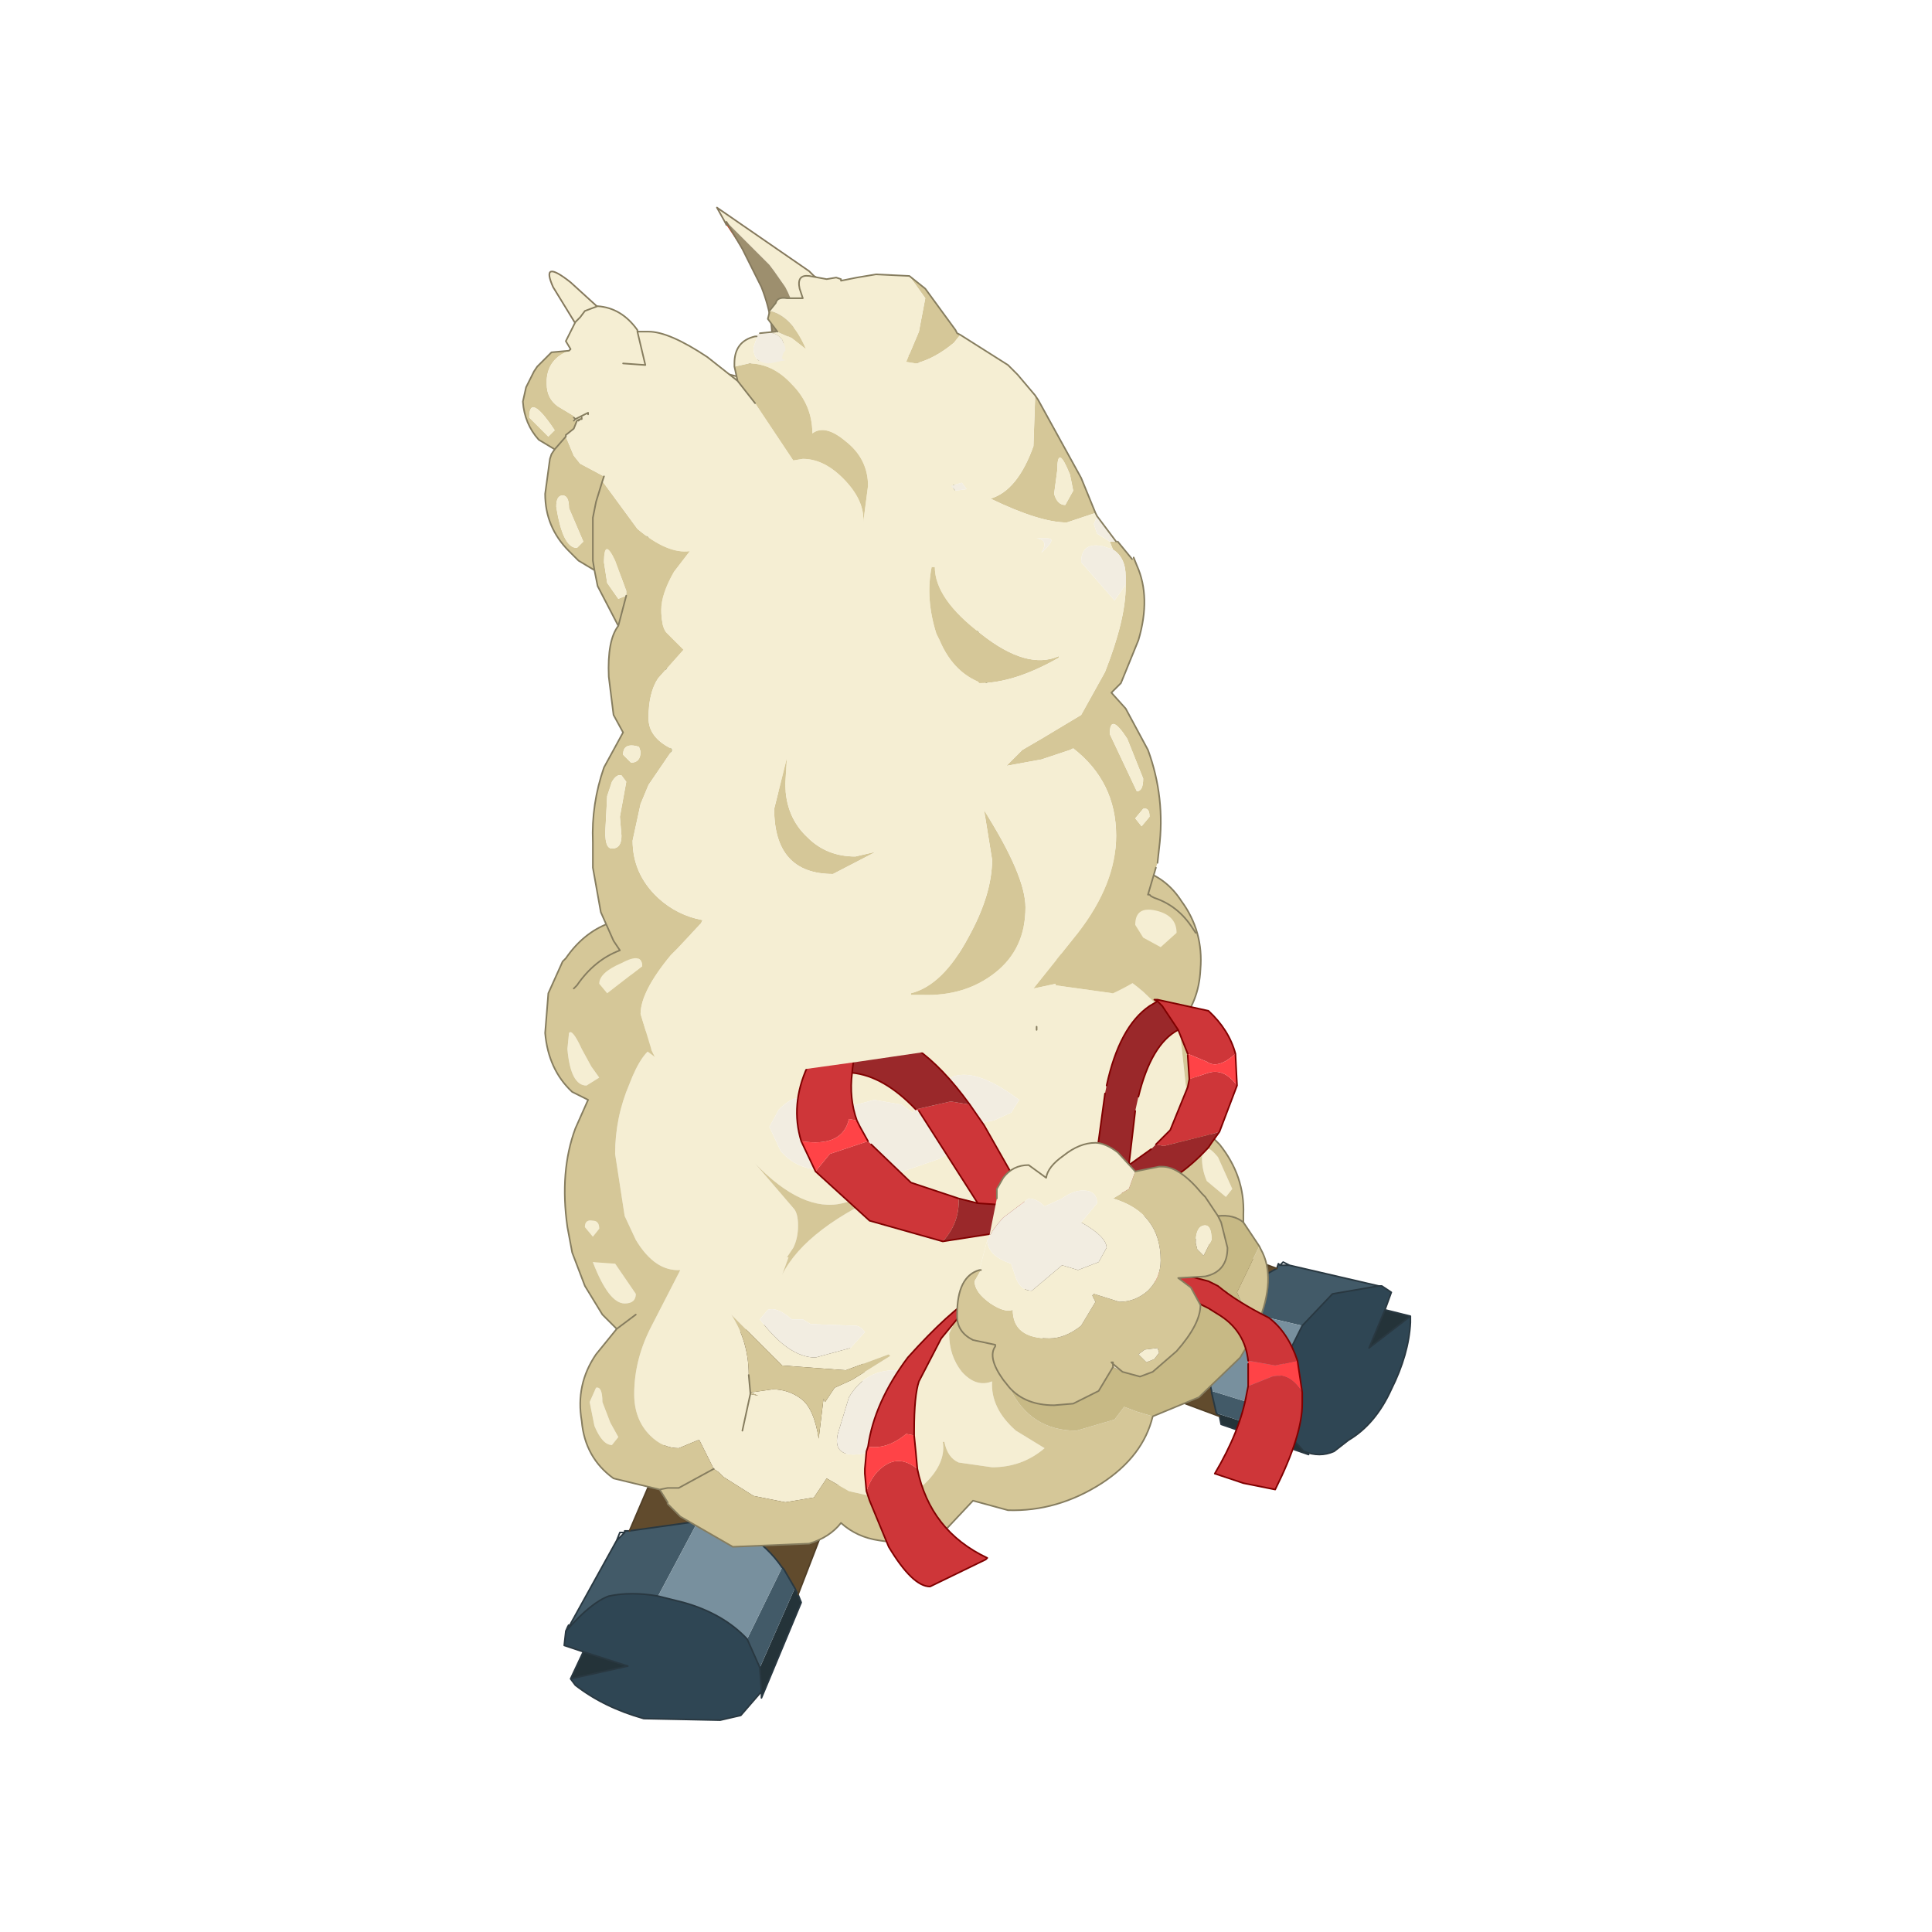 <?xml version="1.0" encoding="UTF-8" standalone="no"?>
<svg xmlns:xlink="http://www.w3.org/1999/xlink" height="440.0px" width="440.0px" xmlns="http://www.w3.org/2000/svg">
  <g transform="matrix(10.0, 0.0, 0.0, 10.0, 0.0, 0.0)">
    <use height="44.0" transform="matrix(0.909, 0.0, 0.0, 0.909, 2.0, 2.0)" width="44.0" xlink:href="#sprite0"/>
  </g>
  <defs>
    <g id="sprite0" transform="matrix(1.0, 0.0, 0.0, 1.0, 0.0, 0.0)">
      <use height="44.0" transform="matrix(1.0, 0.0, 0.0, 1.0, 0.0, 0.0)" width="44.0" xlink:href="#shape0"/>
      <use height="47.7" transform="matrix(0.797, 0.0, 0.0, 0.797, 10.9, 3.0)" width="27.9" xlink:href="#sprite1"/>
    </g>
    <g id="shape0" transform="matrix(1.0, 0.0, 0.0, 1.0, 0.0, 0.0)">
      <path d="M44.0 44.0 L0.0 44.0 0.0 0.0 44.0 0.0 44.0 44.0" fill="#43adca" fill-opacity="0.0" fill-rule="evenodd" stroke="none"/>
    </g>
    <g id="sprite1" transform="matrix(1.0, 0.0, 0.0, 1.0, 0.0, 0.0)">
      <use height="27.8" transform="matrix(1.0, 0.0, 0.0, 1.0, 0.7, 19.9)" width="27.2" xlink:href="#sprite2"/>
      <use height="27.5" transform="matrix(1.0, 0.0, 0.0, 1.0, 0.0, 0.0)" width="21.15" xlink:href="#sprite3"/>
    </g>
    <g id="sprite2" transform="matrix(1.0, 0.0, 0.0, 1.0, 9.5, 0.75)">
      <use height="27.8" transform="matrix(1.0, 0.0, 0.0, 1.0, -9.5, -0.75)" width="27.2" xlink:href="#shape1"/>
    </g>
    <g id="shape1" transform="matrix(1.0, 0.0, 0.0, 1.0, 9.5, 0.75)">
      <path d="M-6.9 13.6 Q-6.95 13.75 -7.1 13.75 -7.4 13.75 -7.95 12.5 -7.95 11.8 -7.4 12.45 -6.85 13.15 -6.85 13.45 L-6.9 13.6" fill="#f5eed3" fill-rule="evenodd" stroke="none"/>
      <path d="M-1.55 22.95 L-1.45 23.2 -2.7 26.2 -2.7 26.0 -2.75 25.25 -1.65 22.75 -1.55 22.95 M-8.7 25.6 L-8.3 24.75 -6.9 25.2 -8.7 25.6" fill="#243339" fill-rule="evenodd" stroke="none"/>
      <path d="M-8.8 24.05 L-7.25 21.25 -7.0 21.0 -7.0 20.95 -6.85 20.95 -4.7 20.65 -5.95 23.0 Q-6.8 22.85 -7.5 23.0 -8.05 23.2 -8.8 24.05 M-2.05 22.1 L-2.0 22.15 -1.65 22.75 -2.75 25.25 -3.15 24.35 -2.05 22.1" fill="#425a68" fill-rule="evenodd" stroke="none"/>
      <path d="M-2.7 26.0 L-3.35 26.75 -4.0 26.9 -6.4 26.85 Q-7.65 26.5 -8.55 25.8 L-8.7 25.6 -6.9 25.2 -8.3 24.75 -8.9 24.55 -8.85 24.1 Q-8.7 23.75 -8.8 24.05 -8.05 23.2 -7.5 23.0 -6.8 22.85 -5.95 23.0 L-5.15 23.2 Q-3.9 23.55 -3.15 24.35 L-2.75 25.25 -2.7 26.0" fill="#2f4654" fill-rule="evenodd" stroke="none"/>
      <path d="M-4.7 20.65 L-4.5 20.65 Q-2.95 20.8 -2.05 22.1 L-3.15 24.35 Q-3.9 23.55 -5.15 23.2 L-5.95 23.0 -4.7 20.65" fill="#78909e" fill-rule="evenodd" stroke="none"/>
      <path d="M-6.25 19.55 L-1.95 20.15 -0.45 20.1 -1.55 22.95 -1.65 22.75 -2.0 22.15 -2.05 22.1 Q-2.95 20.8 -4.5 20.65 L-4.7 20.65 -6.85 20.95 -6.25 19.55" fill="#614b2d" fill-rule="evenodd" stroke="none"/>
      <path d="M-6.25 19.55 Q-5.2 17.1 -4.95 15.5 -1.25 13.2 0.55 15.8 L-0.45 20.1 -1.95 20.15 -6.25 19.55" fill="#463620" fill-rule="evenodd" stroke="none"/>
      <path d="M-1.55 22.95 L-1.45 23.2 -2.7 26.2 -2.7 26.0 -3.35 26.75 -4.0 26.9 -6.4 26.85 Q-7.65 26.5 -8.55 25.8 L-8.7 25.6 -8.3 24.75 -8.9 24.55 -8.85 24.1 Q-8.7 23.75 -8.8 24.05 L-7.25 21.25 -7.15 21.0 -7.0 21.0 -7.0 20.95 -6.85 20.95 -4.7 20.65 -4.5 20.65 Q-2.95 20.8 -2.05 22.1 L-2.0 22.15 -1.65 22.75 -1.55 22.95 M-7.25 21.25 L-7.0 21.0 M-5.95 23.0 L-5.15 23.2 Q-3.9 23.55 -3.15 24.35 L-2.75 25.25 -2.7 26.0 M-5.95 23.0 Q-6.8 22.85 -7.5 23.0 -8.05 23.2 -8.8 24.05 M-8.7 25.6 L-6.9 25.2 -8.3 24.75" fill="none" stroke="#293841" stroke-linecap="round" stroke-linejoin="round" stroke-width="0.05"/>
      <path d="M-0.45 20.1 L0.55 15.8 Q-1.25 13.2 -4.95 15.5 -5.2 17.1 -6.25 19.55 M-0.45 20.1 L-1.55 22.95 M-6.85 20.95 L-6.25 19.55" fill="none" stroke="#513f26" stroke-linecap="round" stroke-linejoin="round" stroke-width="0.05"/>
      <path d="M16.9 14.0 L17.7 14.2 16.4 15.2 16.9 14.0 M14.35 18.45 L14.5 18.55 11.75 17.6 11.7 17.35 11.6 17.25 13.95 18.0 14.35 18.45" fill="#243339" fill-rule="evenodd" stroke="none"/>
      <path d="M13.5 12.7 L13.55 12.55 13.6 12.6 13.9 12.6 16.7 13.25 15.25 13.5 14.3 14.5 11.95 13.95 Q12.55 13.2 13.5 12.7 M13.55 17.2 L13.95 18.0 11.6 17.25 11.45 16.6 11.45 16.55 13.55 17.2" fill="#425a68" fill-rule="evenodd" stroke="none"/>
      <path d="M16.7 13.25 L16.8 13.25 17.1 13.45 16.9 14.0 16.4 15.2 17.7 14.2 17.7 14.4 Q17.65 15.4 17.1 16.5 16.6 17.6 15.75 18.1 L15.3 18.45 Q14.85 18.65 14.35 18.45 L13.95 18.0 13.55 17.2 Q13.5 16.15 13.95 15.2 L14.3 14.5 15.25 13.5 16.7 13.25" fill="#2f4654" fill-rule="evenodd" stroke="none"/>
      <path d="M14.3 14.5 L13.95 15.2 Q13.5 16.15 13.55 17.2 L11.45 16.55 Q11.1 15.2 11.9 14.1 L11.95 13.95 14.3 14.5" fill="#78909e" fill-rule="evenodd" stroke="none"/>
      <path d="M12.25 12.25 L13.5 12.7 Q12.55 13.2 11.95 13.95 L11.9 14.1 Q11.1 15.2 11.45 16.55 L11.45 16.6 11.6 17.25 11.7 17.35 9.15 16.4 10.1 15.5 Q11.25 14.15 12.25 12.25" fill="#614b2d" fill-rule="evenodd" stroke="none"/>
      <path d="M9.15 16.4 Q7.35 15.6 5.7 14.6 4.95 11.85 8.75 10.75 9.95 11.5 12.25 12.25 11.25 14.15 10.1 15.5 L9.15 16.4" fill="#463620" fill-rule="evenodd" stroke="none"/>
      <path d="M13.5 12.7 L13.55 12.55 13.6 12.6 13.7 12.5 13.9 12.6 16.7 13.25 16.8 13.25 17.1 13.45 16.9 14.0 17.7 14.2 17.7 14.4 Q17.65 15.4 17.1 16.5 16.6 17.6 15.75 18.1 L15.3 18.45 Q14.85 18.65 14.35 18.45 L14.5 18.55 11.75 17.6 11.7 17.35 M16.7 13.25 L15.25 13.5 14.3 14.5 13.95 15.2 Q13.5 16.15 13.55 17.2 L13.95 18.0 14.35 18.45 M13.9 12.6 L13.6 12.6 M11.95 13.95 L11.9 14.1 Q11.1 15.2 11.45 16.55 L11.45 16.6 11.6 17.25 11.7 17.35 M13.5 12.7 Q12.55 13.2 11.95 13.95 M16.9 14.0 L16.4 15.2 17.7 14.2" fill="none" stroke="#293841" stroke-linecap="round" stroke-linejoin="round" stroke-width="0.05"/>
      <path d="M9.15 16.4 Q7.35 15.6 5.7 14.6 4.95 11.85 8.75 10.75 9.95 11.5 12.25 12.25 L13.5 12.7 M11.7 17.35 L9.15 16.4" fill="none" stroke="#513f26" stroke-linecap="round" stroke-linejoin="round" stroke-width="0.05"/>
      <path d="M-5.7 1.8 Q-5.1 2.05 -4.45 2.45 L-2.8 3.4 -2.55 3.35 -1.85 3.45 -1.25 3.45 -1.25 3.4 -0.45 3.35 0.15 3.3 2.8 2.85 4.05 2.75 4.9 2.6 5.3 2.45 5.3 2.4 Q6.15 0.6 8.0 -0.35 L9.35 -0.75 9.1 0.1 9.15 0.1 9.2 0.15 Q9.7 2.35 6.25 2.9 L6.25 2.95 8.0 3.2 Q8.6 3.4 9.3 4.0 L10.4 5.05 10.35 5.1 10.4 5.15 10.45 5.2 10.65 7.05 Q10.65 8.75 9.8 9.5 L9.05 9.65 8.5 9.05 Q8.1 8.75 7.8 8.75 7.3 8.75 6.8 9.15 6.3 9.5 6.25 9.85 L5.7 9.45 Q5.2 9.45 4.9 9.85 L4.7 10.2 4.7 10.5 4.45 11.75 4.4 11.8 4.15 12.75 Q3.45 12.95 3.45 14.15 L3.45 14.2 3.2 14.75 Q3.2 15.45 3.6 15.95 4.05 16.45 4.55 16.25 4.5 17.1 5.3 17.8 L6.2 18.35 Q5.5 18.95 4.55 18.95 L3.5 18.8 Q3.15 18.65 3.05 18.15 L3.0 18.15 Q3.1 18.75 2.55 19.35 2.0 19.95 1.15 19.95 L0.05 19.7 -0.65 19.3 -1.05 19.9 -1.95 20.05 -2.95 19.85 -3.9 19.25 -4.05 19.1 -4.2 19.0 -4.65 18.1 -4.7 18.1 -5.3 18.35 Q-5.8 18.35 -6.2 17.95 -6.7 17.45 -6.7 16.65 -6.7 15.55 -6.15 14.5 L-5.25 12.75 Q-6.05 12.8 -6.65 11.8 L-7.0 11.05 -7.3 9.1 Q-7.3 7.95 -6.85 6.9 -6.45 5.85 -6.0 5.7 L-6.05 5.65 -6.5 5.0 -6.85 3.85 Q-6.85 3.15 -5.9 2.0 L-5.7 1.8 M11.65 9.2 L12.1 10.2 11.9 10.45 11.3 9.95 Q11.15 9.6 11.15 9.25 11.15 8.6 11.65 9.2 M3.85 8.65 L4.0 8.3 Q4.15 8.1 4.6 8.05 L5.15 7.8 5.4 7.4 Q4.0 6.35 3.25 6.7 2.75 6.85 2.05 7.8 L1.7 7.55 0.85 7.4 0.1 7.6 -0.35 7.8 Q-1.1 7.35 -1.55 7.35 -1.8 7.35 -2.15 7.7 L-2.45 8.25 -2.1 9.0 Q-1.6 9.6 -0.75 9.6 L0.4 9.4 1.6 9.7 2.9 9.25 3.85 8.65 M0.1 15.2 L0.55 14.7 Q0.4 14.5 0.25 14.5 L-1.15 14.45 -1.4 14.3 -1.75 14.3 Q-2.2 13.9 -2.5 14.0 L-2.75 14.3 Q-1.85 15.5 -1.0 15.5 L0.1 15.2 M-3.05 16.65 L-2.8 16.7 -3.05 16.6 -2.35 16.5 Q-1.85 16.5 -1.45 16.8 -1.05 17.1 -0.9 18.05 L-0.75 16.8 -0.7 16.9 -0.4 16.45 0.15 16.2 1.35 15.45 1.3 15.4 -0.05 15.9 -2.05 15.75 -3.65 14.15 Q-3.1 15.0 -3.1 16.05 L-3.05 16.6 -3.05 16.65 -3.3 17.8 -3.05 16.65 M2.15 16.45 Q2.15 15.9 1.5 15.9 0.55 15.9 0.05 16.75 L-0.3 17.9 Q-0.45 18.55 0.2 18.55 1.0 18.55 1.65 17.6 L2.15 16.45 M-8.75 5.3 Q-8.65 5.15 -8.35 5.8 L-8.05 6.35 -7.8 6.7 -8.2 6.95 Q-8.7 6.95 -8.8 5.8 L-8.75 5.3 M-8.0 11.7 L-8.25 11.4 Q-8.25 11.15 -8.0 11.2 -7.8 11.2 -7.8 11.45 L-8.0 11.7 M-1.9 12.35 L-1.85 12.35 -2.05 12.9 Q-1.3 11.4 1.5 10.2 L-0.15 10.65 Q-1.4 10.95 -2.9 9.4 L-1.7 10.8 Q-1.55 10.95 -1.55 11.35 -1.55 11.75 -1.7 12.05 L-1.9 12.35 M-7.0 13.8 Q-7.5 13.8 -8.0 12.5 L-7.3 12.55 -6.65 13.5 Q-6.65 13.8 -7.0 13.8 M-8.1 16.9 L-7.9 16.45 Q-7.7 16.4 -7.7 16.9 L-7.45 17.55 -7.2 18.0 -7.4 18.25 Q-7.7 18.25 -7.95 17.65 L-8.1 16.9" fill="#f5eed3" fill-rule="evenodd" stroke="none"/>
      <path d="M9.2 0.15 L9.3 0.2 Q10.05 0.45 10.5 1.15 11.2 2.1 11.1 3.3 11.05 4.35 10.4 5.05 L9.3 4.0 Q8.6 3.4 8.0 3.2 L6.25 2.95 6.25 2.9 Q9.7 2.35 9.2 0.15 M10.45 5.2 L10.55 5.45 11.15 7.4 11.2 8.3 11.7 8.8 Q12.5 9.8 12.45 11.0 L12.45 11.25 Q12.15 11.0 11.65 11.05 L11.25 10.45 11.15 10.35 Q10.45 9.5 9.9 9.5 L9.8 9.5 Q10.65 8.75 10.65 7.05 L10.45 5.2 M12.95 12.0 L13.0 12.1 Q13.5 13.0 12.9 14.45 L12.8 14.75 12.55 14.15 12.25 13.45 12.95 12.0 M9.6 17.35 Q9.3 18.6 8.0 19.45 6.6 20.35 5.05 20.3 L3.95 20.0 3.15 20.85 Q2.2 21.45 1.0 21.25 0.3 21.15 -0.2 20.7 -0.55 21.15 -1.2 21.35 L-3.6 21.45 -5.25 20.5 -5.65 20.1 -5.65 20.05 -5.9 19.65 -7.35 19.3 Q-8.25 18.65 -8.35 17.5 -8.55 16.35 -7.9 15.4 L-7.25 14.6 -7.7 14.15 -8.25 13.25 -8.65 12.2 -8.8 11.4 Q-9.05 9.65 -8.55 8.3 L-8.15 7.4 -8.65 7.15 Q-9.4 6.45 -9.5 5.3 L-9.4 4.05 -8.95 3.05 -8.85 2.95 Q-8.3 2.15 -7.5 1.85 L-7.7 1.55 -5.7 1.8 -5.9 2.0 Q-6.85 3.15 -6.85 3.85 L-6.5 5.0 -6.05 5.65 -6.0 5.7 Q-6.45 5.85 -6.85 6.9 -7.3 7.95 -7.3 9.1 L-7.0 11.05 -6.65 11.8 Q-6.05 12.8 -5.25 12.75 L-6.15 14.5 Q-6.7 15.55 -6.7 16.65 -6.7 17.45 -6.2 17.95 -5.8 18.35 -5.3 18.35 L-4.7 18.1 -4.65 18.1 -4.2 19.0 -4.05 19.1 -3.9 19.25 -2.95 19.85 -1.95 20.05 -1.05 19.9 -0.65 19.3 0.05 19.7 1.15 19.95 Q2.0 19.95 2.55 19.35 3.1 18.75 3.0 18.15 L3.05 18.15 Q3.15 18.65 3.5 18.8 L4.55 18.95 Q5.5 18.95 6.2 18.35 L5.3 17.8 Q4.5 17.1 4.55 16.25 4.05 16.45 3.6 15.95 3.2 15.45 3.2 14.75 L3.45 14.2 Q3.45 14.7 3.95 14.95 L4.65 15.1 4.65 15.15 Q4.4 15.5 4.9 16.2 L5.1 16.45 Q5.75 17.8 7.2 17.8 L8.4 17.45 8.7 17.05 9.1 17.2 9.6 17.35 M11.65 9.2 Q11.15 8.6 11.15 9.25 11.15 9.6 11.3 9.95 L11.9 10.45 12.1 10.2 11.65 9.2 M-3.1 16.05 Q-3.1 15.0 -3.65 14.15 L-2.05 15.75 -0.05 15.9 1.3 15.4 1.35 15.45 0.15 16.2 -0.4 16.45 -0.7 16.9 -0.75 16.8 -0.9 18.05 Q-1.05 17.1 -1.45 16.8 -1.85 16.5 -2.35 16.5 L-3.05 16.6 -2.8 16.7 -3.05 16.65 -3.05 16.6 -3.1 16.05 M-8.0 11.7 L-7.8 11.45 Q-7.8 11.2 -8.0 11.2 -8.25 11.15 -8.25 11.4 L-8.0 11.7 M-8.75 5.3 L-8.8 5.8 Q-8.7 6.95 -8.2 6.95 L-7.8 6.7 -8.05 6.35 -8.35 5.8 Q-8.65 5.15 -8.75 5.3 M-1.9 12.35 L-1.7 12.05 Q-1.55 11.75 -1.55 11.35 -1.55 10.95 -1.7 10.8 L-2.9 9.4 Q-1.4 10.95 -0.15 10.65 L1.5 10.2 Q-1.3 11.4 -2.05 12.9 L-1.85 12.35 -1.9 12.35 M-7.0 13.8 Q-6.65 13.8 -6.65 13.5 L-7.3 12.55 -8.0 12.5 Q-7.5 13.8 -7.0 13.8 M-6.65 14.15 L-7.25 14.6 -6.65 14.15 M-8.1 16.9 L-7.95 17.65 Q-7.7 18.25 -7.4 18.25 L-7.2 18.0 -7.45 17.55 -7.7 16.9 Q-7.7 16.4 -7.9 16.45 L-8.1 16.9 M-5.9 19.65 L-5.65 19.6 -5.3 19.6 -4.2 19.0 -5.3 19.6 -5.65 19.6 -5.9 19.65" fill="#d5c798" fill-rule="evenodd" stroke="none"/>
      <path d="M12.45 11.25 L12.95 12.0 12.25 13.45 12.55 14.15 12.8 14.75 12.35 15.5 11.05 16.75 9.6 17.35 9.1 17.2 8.7 17.05 8.4 17.45 7.2 17.8 Q5.75 17.8 5.1 16.45 5.6 17.0 6.5 17.0 L7.1 16.95 7.9 16.55 8.35 15.8 8.45 15.85 8.65 15.95 9.2 16.1 9.6 15.95 10.35 15.3 Q11.1 14.45 11.1 13.85 L10.8 13.3 10.4 13.0 11.25 12.95 Q11.95 12.8 11.95 12.05 L11.75 11.25 11.65 11.05 Q12.15 11.0 12.45 11.25" fill="#c7b985" fill-rule="evenodd" stroke="none"/>
      <path d="M9.15 0.1 L9.2 0.15 9.15 0.1" fill="#647e3b" fill-rule="evenodd" stroke="none"/>
      <path d="M3.85 8.65 L2.9 9.25 1.6 9.7 0.4 9.4 -0.75 9.6 Q-1.6 9.6 -2.1 9.0 L-2.45 8.25 -2.15 7.7 Q-1.8 7.35 -1.55 7.35 -1.1 7.35 -0.35 7.8 L0.1 7.6 0.85 7.4 1.7 7.55 2.05 7.8 Q2.75 6.85 3.25 6.7 4.0 6.35 5.4 7.4 L5.15 7.8 4.6 8.05 Q4.15 8.1 4.0 8.3 L3.85 8.65 M0.1 15.2 L-1.0 15.5 Q-1.85 15.5 -2.75 14.3 L-2.5 14.0 Q-2.2 13.9 -1.75 14.3 L-1.4 14.3 -1.15 14.45 0.25 14.5 Q0.4 14.5 0.55 14.7 L0.1 15.2 M2.15 16.45 L1.65 17.6 Q1.0 18.55 0.2 18.55 -0.45 18.55 -0.3 17.9 L0.05 16.75 Q0.55 15.9 1.5 15.9 2.15 15.9 2.15 16.45" fill="#f2ede1" fill-rule="evenodd" stroke="none"/>
      <path d="M8.65 15.95 L8.45 15.85 8.35 15.8 8.35 15.7 8.65 15.95 M8.35 15.65 L8.35 15.7 8.3 15.65 8.35 15.65" fill="#e4dbbf" fill-rule="evenodd" stroke="none"/>
      <path d="M9.35 -0.75 L9.1 0.1 9.15 0.1 9.2 0.15 9.3 0.2 Q10.05 0.45 10.5 1.15 11.2 2.1 11.1 3.3 11.05 4.35 10.4 5.05 L10.35 5.1 10.4 5.15 10.45 5.2 10.55 5.45 11.15 7.4 11.2 8.3 11.7 8.8 Q12.5 9.8 12.45 11.0 L12.45 11.25 12.95 12.0 13.0 12.1 Q13.5 13.0 12.9 14.45 L12.8 14.75 12.35 15.5 11.05 16.75 9.6 17.35 Q9.3 18.6 8.0 19.45 6.6 20.35 5.05 20.3 L3.95 20.0 3.15 20.85 Q2.2 21.45 1.0 21.25 0.3 21.15 -0.2 20.7 -0.55 21.15 -1.2 21.35 L-3.6 21.45 -5.25 20.5 -5.65 20.1 -5.65 20.05 -5.9 19.65 -7.35 19.3 Q-8.25 18.65 -8.35 17.5 -8.55 16.35 -7.9 15.4 L-7.25 14.6 -7.7 14.15 -8.25 13.25 -8.65 12.2 -8.8 11.4 Q-9.05 9.65 -8.55 8.3 L-8.15 7.4 -8.65 7.15 Q-9.4 6.45 -9.5 5.3 L-9.4 4.05 -8.95 3.05 -8.85 2.95 Q-8.3 2.15 -7.5 1.85 L-7.7 1.55 M11.65 11.05 Q12.15 11.0 12.45 11.25 M-3.05 16.65 L-3.3 17.8 M-3.05 16.6 L-3.1 16.05 M-3.05 16.6 L-3.05 16.65 M-7.25 14.6 L-6.65 14.15 M-4.2 19.0 L-5.3 19.6 -5.65 19.6 -5.9 19.65" fill="none" stroke="#867d5f" stroke-linecap="round" stroke-linejoin="round" stroke-width="0.05"/>
      <path d="M10.75 6.75 L11.35 6.55 Q11.85 6.4 12.25 6.95 L11.7 8.4 11.55 8.45 9.95 8.85 9.7 8.8 10.15 8.35 10.7 7.0 10.75 6.75 M12.2 5.95 Q11.65 6.45 11.3 6.2 L10.7 5.95 10.4 5.2 9.9 4.45 9.75 4.3 9.75 4.25 11.35 4.6 Q12.0 5.2 12.2 5.95 M3.85 7.55 L4.3 8.2 5.35 10.05 5.6 10.75 4.1 10.65 2.25 7.75 2.15 7.7 3.25 7.45 3.85 7.55 M3.0 11.85 L0.7 11.2 -1.0 9.65 -0.55 9.1 0.65 8.7 0.75 8.8 2.0 10.0 3.5 10.5 3.5 10.6 Q3.5 11.3 3.0 11.85 M-1.45 8.7 Q-1.8 7.55 -1.25 6.35 L0.5 5.2 Q0.2 5.9 0.15 6.55 0.05 7.35 0.3 8.05 L0.05 8.0 Q-0.15 8.9 -1.45 8.7 M12.6 15.6 Q12.5 14.7 11.75 14.2 L11.35 13.95 9.85 13.2 Q8.8 12.75 9.6 12.9 L10.0 12.75 11.35 13.1 11.65 13.25 Q12.25 13.75 13.25 14.25 13.85 14.7 14.15 15.6 L13.45 15.75 12.6 15.6 M14.3 16.6 L14.3 16.95 Q14.3 17.95 13.45 19.65 L12.45 19.45 11.55 19.15 Q12.35 17.8 12.55 16.65 L12.6 16.4 13.35 16.1 Q13.9 15.95 14.3 16.6 M0.65 18.3 Q0.85 16.9 1.9 15.5 3.2 14.05 4.1 13.5 L2.95 14.9 2.25 16.25 Q2.1 16.7 2.1 17.8 L2.1 17.95 1.85 17.9 Q1.25 18.4 0.65 18.3 M2.2 19.0 Q2.6 20.95 4.4 21.8 L4.35 21.85 2.6 22.7 Q2.05 22.7 1.3 21.45 L0.7 20.0 0.6 19.7 Q0.8 19.1 1.25 18.85 1.7 18.6 2.2 19.0" fill="#ce3639" fill-rule="evenodd" stroke="none"/>
      <path d="M10.4 5.2 Q9.55 5.65 9.15 7.3 L9.05 7.75 8.85 9.45 9.55 8.95 9.7 8.8 9.95 8.85 11.55 8.45 11.7 8.4 11.45 8.75 11.35 8.9 Q10.05 10.3 8.75 10.35 L7.75 10.1 7.8 10.05 7.8 9.4 8.1 7.2 8.15 6.95 Q8.55 5.1 9.5 4.45 L9.75 4.3 9.9 4.45 10.4 5.2 M8.85 9.45 L7.8 10.05 8.85 9.45 M0.5 5.2 Q2.15 5.2 3.85 7.55 L3.25 7.45 2.15 7.7 Q1.15 6.65 0.15 6.55 0.2 5.9 0.5 5.2 M5.6 10.75 L5.7 10.75 4.6 11.6 3.0 11.85 Q3.5 11.3 3.5 10.6 L3.5 10.5 4.1 10.65 5.6 10.75" fill="#9a282a" fill-rule="evenodd" stroke="none"/>
      <path d="M10.7 6.0 L10.7 5.95 11.3 6.2 Q11.65 6.45 12.2 5.95 L12.25 6.95 Q11.85 6.4 11.35 6.55 L10.75 6.75 10.7 6.0 M-1.0 9.65 L-1.45 8.7 Q-0.15 8.9 0.05 8.0 L0.3 8.05 0.4 8.25 0.65 8.7 -0.55 9.1 -1.0 9.65 M14.15 15.6 L14.3 16.6 Q13.9 15.95 13.35 16.1 L12.6 16.4 12.6 15.85 12.6 15.7 12.6 15.6 13.45 15.75 14.15 15.6 M0.65 18.3 Q1.25 18.4 1.85 17.9 L2.1 17.95 2.15 18.45 2.2 19.0 Q1.7 18.6 1.25 18.85 0.8 19.1 0.6 19.7 L0.55 19.15 0.55 19.0 0.6 18.45 0.65 18.3" fill="#ff4347" fill-rule="evenodd" stroke="none"/>
      <path d="M10.7 6.0 L10.75 6.75 M12.25 6.95 L12.2 5.95 M10.7 5.95 L10.4 5.2 Q9.55 5.65 9.15 7.3 M9.05 7.75 L8.85 9.45 9.55 8.95 M9.7 8.8 L10.15 8.35 10.7 7.0 10.75 6.75 M9.75 4.25 L11.35 4.6 Q12.0 5.2 12.2 5.95 M7.8 10.05 L7.75 10.1 8.75 10.35 Q10.05 10.3 11.35 8.9 L11.45 8.75 11.7 8.4 12.25 6.95 M10.4 5.2 L9.9 4.45 9.75 4.3 9.5 4.45 Q8.55 5.1 8.15 6.95 M8.1 7.2 L7.8 9.4 7.8 10.05 8.85 9.45 M9.75 4.25 L9.7 4.25 9.75 4.3 9.65 4.25 9.7 4.25 M0.5 5.2 L0.5 5.15 0.55 5.1 0.5 5.2 Q2.15 5.2 3.85 7.55 L4.3 8.2 5.35 10.05 5.6 10.75 5.7 10.75 4.6 11.6 3.0 11.85 0.7 11.2 -1.0 9.65 -1.45 8.7 Q-1.8 7.55 -1.25 6.35 L0.5 5.2 0.5 5.15 M2.15 7.7 Q1.15 6.65 0.15 6.55 0.05 7.35 0.3 8.05 L0.4 8.25 0.65 8.7 M0.75 8.8 L2.0 10.0 3.5 10.5 4.1 10.65 2.25 7.75 M0.5 5.2 Q0.2 5.9 0.15 6.55 M5.6 10.75 L4.1 10.65 M12.6 15.6 Q12.5 14.7 11.75 14.2 L11.35 13.95 9.85 13.2 Q8.8 12.75 9.6 12.9 L10.0 12.75 11.35 13.1 11.65 13.25 Q12.25 13.75 13.25 14.25 13.85 14.7 14.15 15.6 L14.3 16.6 14.3 16.95 Q14.3 17.95 13.45 19.65 L12.45 19.45 11.55 19.15 Q12.35 17.8 12.55 16.65 L12.6 16.4 12.6 15.85 12.6 15.7 M2.1 17.95 L2.1 17.8 Q2.1 16.7 2.25 16.25 L2.95 14.9 4.1 13.5 Q3.2 14.05 1.9 15.5 0.85 16.9 0.65 18.3 M2.1 17.95 L2.15 18.45 2.2 19.0 Q2.6 20.95 4.4 21.8 L4.35 21.85 2.6 22.7 Q2.05 22.7 1.3 21.45 L0.7 20.0 0.6 19.7 0.55 19.15 0.55 19.0 0.6 18.45 0.65 18.3" fill="none" stroke="#800000" stroke-linecap="round" stroke-linejoin="round" stroke-width="0.05"/>
      <path d="M9.05 9.65 L9.8 9.5 9.9 9.5 Q10.45 9.5 11.15 10.35 L11.25 10.45 11.65 11.05 11.75 11.25 11.95 12.05 Q11.95 12.8 11.25 12.95 L10.4 13.0 10.8 13.3 11.1 13.85 Q11.1 14.45 10.35 15.3 L9.6 15.95 9.2 16.1 8.65 15.95 8.35 15.7 8.35 15.8 7.9 16.55 7.1 16.95 6.5 17.0 Q5.6 17.0 5.1 16.45 L4.9 16.2 Q4.4 15.5 4.65 15.15 L4.65 15.1 3.95 14.95 Q3.45 14.7 3.45 14.2 L3.45 14.15 Q3.45 12.95 4.15 12.75 L4.2 12.75 4.0 13.1 Q4.0 13.45 4.5 13.8 4.95 14.1 5.2 14.0 5.2 14.9 6.35 14.9 6.85 14.9 7.35 14.5 L7.8 13.75 7.7 13.55 7.75 13.5 8.55 13.75 Q9.05 13.75 9.45 13.4 9.85 13.0 9.85 12.45 9.85 10.95 8.35 10.5 L8.85 10.2 9.05 9.65 M11.0 12.1 L11.2 12.3 11.45 11.8 Q11.45 11.3 11.2 11.35 10.95 11.4 10.95 11.9 L11.0 12.1 M9.8 15.35 L9.75 15.2 9.35 15.25 9.15 15.4 9.4 15.65 9.65 15.55 9.8 15.35 M8.3 15.65 L8.35 15.7 8.35 15.65 8.3 15.65" fill="#d5c798" fill-rule="evenodd" stroke="none"/>
      <path d="M4.15 12.75 L4.4 11.8 Q4.4 12.3 5.15 12.55 L5.3 13.0 Q5.45 13.4 5.8 13.4 L6.75 12.6 7.25 12.75 7.9 12.5 8.15 12.05 Q8.15 11.7 7.35 11.25 L7.85 10.65 Q7.85 10.25 7.4 10.25 7.1 10.25 6.75 10.5 L6.2 10.75 Q5.95 10.5 5.7 10.5 L4.9 11.1 Q4.5 11.55 4.45 11.75 L4.7 10.5 4.7 10.2 4.9 9.85 Q5.2 9.45 5.7 9.45 L6.25 9.85 Q6.3 9.5 6.8 9.15 7.3 8.75 7.8 8.75 8.1 8.75 8.5 9.05 L9.05 9.65 8.85 10.2 8.35 10.5 Q9.85 10.95 9.85 12.45 9.85 13.0 9.45 13.4 9.05 13.75 8.55 13.75 L7.75 13.5 7.7 13.55 7.8 13.75 7.35 14.5 Q6.85 14.9 6.35 14.9 5.2 14.9 5.2 14.0 4.95 14.1 4.5 13.8 4.0 13.45 4.0 13.1 L4.2 12.75 4.15 12.75 M11.0 12.1 L10.95 11.9 Q10.95 11.4 11.2 11.35 11.45 11.3 11.45 11.8 L11.2 12.3 11.0 12.1 M9.8 15.35 L9.65 15.55 9.4 15.65 9.15 15.4 9.35 15.25 9.75 15.2 9.8 15.35" fill="#f5eed3" fill-rule="evenodd" stroke="none"/>
      <path d="M4.4 11.8 L4.45 11.75 Q4.5 11.55 4.9 11.1 L5.7 10.5 Q5.95 10.5 6.2 10.75 L6.75 10.5 Q7.1 10.25 7.4 10.25 7.85 10.25 7.85 10.65 L7.35 11.25 Q8.15 11.7 8.15 12.05 L7.9 12.5 7.25 12.75 6.75 12.6 5.8 13.4 Q5.45 13.4 5.3 13.0 L5.15 12.55 Q4.4 12.3 4.4 11.8" fill="#f2ede1" fill-rule="evenodd" stroke="none"/>
      <path d="M9.05 9.65 L9.8 9.5 9.9 9.5 Q10.45 9.5 11.15 10.35 L11.25 10.45 11.65 11.05 11.75 11.25 11.95 12.05 Q11.95 12.8 11.25 12.95 L10.4 13.0 10.8 13.3 11.1 13.85 Q11.1 14.45 10.35 15.3 L9.6 15.95 9.2 16.1 8.65 15.95 8.35 15.7 8.35 15.8 7.9 16.55 7.1 16.95 6.5 17.0 Q5.6 17.0 5.1 16.45 L4.9 16.2 Q4.4 15.5 4.65 15.15 L4.65 15.1 3.95 14.95 Q3.45 14.7 3.45 14.2 L3.45 14.15 Q3.45 12.95 4.15 12.75 M4.7 10.5 L4.7 10.2 4.9 9.85 Q5.2 9.45 5.7 9.45 L6.25 9.85 Q6.3 9.5 6.8 9.15 7.3 8.75 7.8 8.75 8.1 8.75 8.5 9.05 L9.05 9.65 M4.2 12.75 L4.15 12.75 M8.3 15.65 L8.35 15.7 8.35 15.65 8.3 15.65" fill="none" stroke="#867d5f" stroke-linecap="round" stroke-linejoin="round" stroke-width="0.05"/>
    </g>
    <g id="sprite3" transform="matrix(1.0, 0.0, 0.0, 1.0, 3.9, 2.05)">
      <use height="27.5" transform="matrix(1.0, 0.0, 0.0, 1.0, -3.9, -2.05)" width="21.15" xlink:href="#shape2"/>
    </g>
    <g id="shape2" transform="matrix(1.0, 0.0, 0.0, 1.0, 3.9, 2.05)">
      <path d="M2.5 -1.5 L2.45 -1.6 2.5 -1.6 3.0 -0.75 2.5 -1.5" fill="#c84524" fill-rule="evenodd" stroke="none"/>
      <path d="M3.85 2.65 L3.9 2.55 3.9 2.75 3.85 2.65" fill="#a64014" fill-rule="evenodd" stroke="none"/>
      <path d="M2.5 -1.6 L2.45 -1.6 2.2 -2.05 5.1 -0.05 5.25 0.1 5.65 0.35 5.8 0.45 8.75 3.05 9.6 6.45 10.5 11.85 10.55 12.1 11.1 15.65 11.35 17.25 10.95 17.15 7.45 16.4 3.95 16.3 0.8 17.05 0.8 15.8 0.7 13.65 Q0.5 10.35 -0.35 6.45 L-1.05 3.55 -2.95 0.45 Q-3.35 -0.45 -2.4 0.3 L-0.15 2.35 2.4 3.15 2.8 3.25 3.3 2.8 3.85 2.65 3.9 2.75 4.1 2.55 4.65 1.65 Q4.7 1.1 4.35 0.45 L4.0 -0.05 3.85 -0.25 2.5 -1.6 M-1.2 8.1 Q-0.95 7.7 -0.9 8.25 L-0.75 9.45 -0.95 9.7 -1.3 9.25 -1.4 8.7 -1.2 8.1" fill="#f5eed3" fill-rule="evenodd" stroke="none"/>
      <path d="M3.0 -0.75 L2.5 -1.6 3.85 -0.25 4.0 -0.05 4.35 0.45 Q4.7 1.1 4.65 1.65 L4.1 2.55 3.9 2.75 3.9 2.55 Q4.05 1.6 3.6 0.45 L3.2 -0.35 3.05 -0.65 3.0 -0.75" fill="#9d8f6e" fill-rule="evenodd" stroke="none"/>
      <path d="M9.6 6.45 L10.5 11.85 10.55 12.1 11.1 15.65 11.35 17.25 M0.8 17.05 L0.8 15.8 0.7 13.65 Q0.5 10.35 -0.35 6.45" fill="none" stroke="#384425" stroke-linecap="round" stroke-linejoin="round" stroke-width="0.05"/>
      <path d="M2.45 -1.6 L2.5 -1.5 M3.0 -0.75 L2.5 -1.6 M2.45 -1.6 L2.2 -2.05 5.1 -0.05 5.25 0.1 5.65 0.35 5.8 0.45 8.75 3.05 9.6 6.45 M-0.35 6.45 L-1.05 3.55 -2.95 0.45 Q-3.35 -0.45 -2.4 0.3 L-0.15 2.35 2.4 3.15 2.8 3.25 3.3 2.8 3.85 2.65 3.9 2.55 Q4.05 1.6 3.6 0.45 L3.2 -0.35 3.05 -0.65 3.0 -0.75 M3.9 2.75 L3.9 2.55" fill="none" stroke="#84785c" stroke-linecap="round" stroke-linejoin="round" stroke-width="0.05"/>
      <path d="M-2.3 4.55 L-2.25 4.6 -1.85 4.4 -1.85 4.45 -2.05 4.55 -2.05 4.6 -2.1 4.6 -2.15 4.65 -2.2 4.65 -2.3 4.65 -2.3 4.55 M-2.2 4.65 L-2.1 4.6 -2.2 4.65 M-2.3 4.65 L-2.25 4.6 -2.3 4.65" fill="#f3ecc7" fill-rule="evenodd" stroke="none"/>
      <path d="M14.1 7.55 L13.2 7.85 Q12.35 7.85 10.8 7.1 11.65 6.85 12.15 5.45 L12.2 4.0 12.2 3.85 12.3 4.0 13.65 6.45 14.1 7.55 M9.85 1.95 L9.65 2.2 Q9.05 2.7 8.45 2.85 L8.15 2.8 8.55 1.85 8.75 0.8 8.25 0.1 8.75 0.5 9.7 1.8 9.75 1.9 9.85 1.95 M3.85 1.2 Q4.55 1.35 5.0 2.4 L4.55 2.05 4.1 1.85 3.8 1.45 3.85 1.25 3.85 1.2 M2.75 2.95 L3.2 2.85 Q3.95 2.85 4.55 3.5 5.2 4.15 5.2 5.05 5.6 4.75 6.25 5.3 6.95 5.85 6.95 6.7 L6.8 7.85 Q6.85 7.2 6.25 6.55 5.6 5.85 4.9 5.85 L4.6 5.9 3.4 4.1 2.85 3.4 2.75 2.95 M14.75 8.45 L14.8 8.45 15.25 9.0 15.3 8.95 15.4 9.2 Q15.85 10.2 15.45 11.55 L14.9 12.9 14.6 13.2 15.05 13.7 15.75 15.0 Q16.3 16.5 16.1 18.1 L16.05 18.55 16.0 18.7 15.75 19.55 15.8 19.55 15.85 19.6 15.95 19.65 Q16.7 19.9 17.15 20.6 L17.25 20.75 Q16.05 22.0 14.65 22.65 L12.85 22.4 12.85 22.35 12.15 22.5 13.55 20.75 Q14.75 19.2 14.75 17.7 14.75 16.0 13.4 14.95 L13.3 15.0 12.4 15.3 11.3 15.5 11.8 15.0 12.4 14.65 13.65 13.9 14.4 12.55 Q15.05 10.9 15.05 9.85 L15.05 9.8 15.05 9.55 Q15.05 8.95 14.65 8.7 L14.55 8.45 14.6 8.45 14.75 8.45 M0.25 24.65 L-2.4 22.7 -2.3 22.5 -2.2 22.4 Q-1.65 21.6 -0.85 21.3 L-1.05 21.0 -1.45 20.1 -1.7 18.7 -1.7 17.9 Q-1.75 16.7 -1.35 15.55 L-0.75 14.45 -1.05 13.9 -1.2 12.7 Q-1.25 11.55 -0.9 11.1 L-1.55 9.85 -1.65 9.35 -2.15 9.05 -2.45 8.75 Q-3.2 8.0 -3.2 6.95 L-3.05 5.85 -3.0 5.7 -2.9 5.55 -3.4 5.25 Q-3.85 4.75 -3.9 4.05 L-3.8 3.6 -3.55 3.1 -3.45 2.95 -3.0 2.5 -2.45 2.45 Q-3.1 2.7 -3.15 3.35 L-3.15 3.5 Q-3.15 3.95 -2.8 4.2 L-2.3 4.5 -2.3 4.55 -2.3 4.65 -2.2 4.65 -2.3 4.9 -2.55 5.1 -2.55 5.15 -2.3 5.75 -2.1 6.0 -1.35 6.4 -1.4 6.55 -0.85 7.3 -0.3 8.05 Q0.65 8.85 1.35 8.75 L0.85 9.4 Q0.45 10.1 0.45 10.6 0.45 11.1 0.6 11.3 L1.15 11.85 0.35 12.75 Q0.05 13.2 0.05 14.0 0.05 14.6 0.75 14.95 L0.8 15.0 0.05 16.1 -0.2 16.7 -0.45 17.85 Q-0.45 18.9 0.35 19.65 0.95 20.2 1.75 20.35 L1.7 20.45 0.95 21.25 0.75 21.45 Q-0.2 22.6 -0.2 23.3 L0.15 24.45 0.25 24.65 M12.9 6.2 L12.8 6.95 Q12.9 7.3 13.15 7.3 L13.4 6.85 13.3 6.35 Q12.9 5.35 12.9 6.2 M12.95 12.1 Q11.55 12.9 10.45 12.9 L10.4 12.85 Q9.6 12.5 9.2 11.55 L9.1 11.35 Q8.75 10.25 8.95 9.25 L9.05 9.25 Q9.05 10.25 10.5 11.35 11.95 12.5 12.95 12.05 L12.95 12.1 M7.2 18.2 L5.85 18.9 Q4.0 18.9 4.0 16.85 L4.4 15.25 4.35 16.05 Q4.35 17.1 5.05 17.75 5.65 18.35 6.55 18.35 L7.2 18.2 M15.6 20.9 L16.15 21.2 16.65 20.75 Q16.65 20.2 16.0 20.05 15.35 19.9 15.35 20.5 L15.6 20.9 M15.4 16.3 Q15.6 16.3 15.6 15.9 L15.1 14.65 Q14.55 13.8 14.55 14.5 L15.4 16.3 M15.55 17.4 L15.8 17.1 Q15.8 16.8 15.6 16.85 L15.35 17.15 15.55 17.4 M8.3 22.65 Q9.3 22.4 10.1 20.9 10.85 19.55 10.85 18.45 L10.6 16.9 Q11.9 18.95 11.9 19.95 11.9 21.25 10.95 22.0 10.0 22.75 8.65 22.7 L8.3 22.7 8.3 22.65 M-1.65 9.35 L-1.7 9.05 -1.7 7.7 -1.6 7.2 -1.4 6.55 -1.6 7.2 -1.7 7.7 -1.7 9.05 -1.65 9.35 M-3.1 5.15 L-2.9 4.95 Q-3.7 3.75 -3.7 4.55 L-3.1 5.15 M-2.55 5.15 L-2.9 5.55 -2.55 5.15 M-0.65 10.15 L-0.65 10.0 -1.0 9.05 Q-1.35 8.3 -1.35 9.1 L-1.25 9.75 -0.9 10.25 -0.65 10.15 -0.9 11.1 -0.65 10.15 M-2.2 8.65 L-2.0 8.45 -2.45 7.4 Q-2.45 7.0 -2.65 7.0 -2.85 7.0 -2.85 7.35 -2.65 8.65 -2.2 8.65 M-1.25 22.65 L-0.15 21.8 Q-0.15 21.35 -0.8 21.7 -1.5 22.0 -1.5 22.35 L-1.25 22.65 M-0.65 16.0 L-0.8 15.8 Q-0.95 15.75 -1.1 16.0 L-1.25 16.45 -1.3 17.4 Q-1.35 18.1 -1.1 18.1 -0.8 18.1 -0.8 17.7 L-0.85 17.1 -0.65 16.0 M-0.25 14.9 Q-0.75 14.75 -0.75 15.15 L-0.5 15.4 Q-0.2 15.4 -0.2 15.05 L-0.25 14.9" fill="#d5c798" fill-rule="evenodd" stroke="none"/>
      <path d="M12.2 3.85 L12.2 4.0 12.15 5.45 Q11.65 6.85 10.8 7.1 12.35 7.85 13.2 7.85 L14.1 7.55 14.15 7.65 14.05 7.9 14.15 8.2 14.55 8.45 14.65 8.7 14.35 8.6 Q13.65 8.45 13.65 9.1 L14.7 10.3 15.05 9.8 15.05 9.85 Q15.05 10.9 14.4 12.55 L13.65 13.9 12.4 14.65 11.8 15.0 11.3 15.5 12.4 15.3 13.3 15.0 13.4 14.95 Q14.75 16.0 14.75 17.7 14.75 19.2 13.55 20.75 L12.15 22.5 12.85 22.35 12.85 22.4 14.65 22.65 14.6 22.65 12.25 23.8 12.25 23.7 10.4 24.25 6.65 24.8 4.85 25.05 2.1 25.45 Q1.55 25.45 1.25 25.15 L0.45 24.75 0.25 24.65 0.15 24.45 -0.2 23.3 Q-0.2 22.6 0.75 21.45 L0.95 21.25 1.7 20.45 1.75 20.35 Q0.95 20.2 0.35 19.65 -0.45 18.9 -0.45 17.85 L-0.2 16.7 0.05 16.1 0.8 15.0 0.75 14.95 Q0.05 14.6 0.05 14.0 0.05 13.2 0.35 12.75 L1.15 11.85 0.6 11.3 Q0.45 11.1 0.45 10.6 0.45 10.1 0.85 9.4 L1.35 8.75 Q0.65 8.85 -0.3 8.05 L-0.85 7.3 -1.4 6.55 -1.35 6.4 -2.1 6.0 -2.3 5.75 -2.55 5.15 -2.55 5.1 -2.3 4.9 -2.2 4.65 -2.15 4.65 -2.1 4.6 -2.05 4.6 -2.05 4.55 -1.85 4.45 -1.85 4.4 -2.25 4.6 -2.3 4.55 -2.3 4.5 -2.8 4.2 Q-3.15 3.95 -3.15 3.5 L-3.15 3.35 Q-3.1 2.7 -2.45 2.45 L-2.4 2.4 -2.55 2.15 -2.25 1.55 -2.1 1.4 -1.95 1.2 -1.55 1.05 Q-0.8 1.1 -0.3 1.8 L-0.3 1.85 0.05 1.85 Q0.7 1.85 1.9 2.65 L2.85 3.4 3.4 4.1 4.6 5.9 4.9 5.85 Q5.6 5.85 6.25 6.55 6.85 7.2 6.8 7.85 L6.95 6.7 Q6.95 5.85 6.25 5.3 5.6 4.75 5.2 5.05 5.2 4.15 4.55 3.5 3.95 2.85 3.2 2.85 L2.75 2.95 2.75 2.85 Q2.75 2.15 3.4 2.0 L3.45 2.05 3.35 2.35 Q3.35 2.85 3.85 2.85 L4.35 2.75 6.25 4.1 4.25 2.65 4.3 2.5 5.8 3.5 4.35 2.45 4.35 2.35 4.25 2.1 Q4.05 1.85 3.8 1.9 L3.6 1.9 3.55 1.9 4.05 1.85 4.1 1.85 4.55 2.05 5.0 2.4 Q4.55 1.35 3.85 1.2 L4.05 0.95 Q4.1 0.75 4.4 0.8 L4.9 0.8 4.8 0.5 Q4.7 0.05 5.1 0.1 L5.65 0.2 5.95 0.15 6.1 0.2 6.1 0.25 6.6 0.15 7.2 0.05 8.25 0.1 8.75 0.8 8.55 1.85 8.15 2.8 8.45 2.85 Q9.05 2.7 9.65 2.2 L9.85 1.95 11.35 2.9 11.6 3.15 11.65 3.2 12.2 3.85 M-0.75 2.85 L-0.05 2.9 -0.3 1.85 -0.05 2.9 -0.75 2.85 M12.9 6.2 Q12.9 5.35 13.3 6.35 L13.4 6.85 13.15 7.3 Q12.9 7.3 12.8 6.95 L12.9 6.2 M12.4 8.8 Q12.9 8.35 12.6 8.35 L12.25 8.35 Q12.65 8.4 12.4 8.8 M12.95 12.1 L12.95 12.05 Q11.95 12.5 10.5 11.35 9.05 10.25 9.05 9.25 L8.95 9.25 Q8.75 10.25 9.1 11.35 L9.2 11.55 Q9.6 12.5 10.4 12.85 L10.45 12.9 Q11.55 12.9 12.95 12.1 M10.05 6.8 L9.9 6.6 9.55 6.7 9.7 6.85 10.05 6.8 M7.2 18.2 L6.55 18.35 Q5.65 18.35 5.05 17.75 4.35 17.1 4.35 16.05 L4.4 15.25 4.0 16.85 Q4.0 18.9 5.85 18.9 L7.2 18.2 M8.3 22.65 L8.3 22.7 8.65 22.7 Q10.0 22.75 10.95 22.0 11.9 21.25 11.9 19.95 11.9 18.95 10.6 16.9 L10.85 18.45 Q10.85 19.55 10.1 20.9 9.3 22.4 8.3 22.65 M15.55 17.4 L15.35 17.15 15.6 16.85 Q15.8 16.8 15.8 17.1 L15.55 17.4 M15.4 16.3 L14.55 14.5 Q14.55 13.8 15.1 14.65 L15.6 15.9 Q15.6 16.3 15.4 16.3 M15.6 20.9 L15.35 20.5 Q15.35 19.9 16.0 20.05 16.65 20.2 16.65 20.75 L16.15 21.2 15.6 20.9 M-3.1 5.15 L-3.7 4.55 Q-3.7 3.75 -2.9 4.95 L-3.1 5.15 M-2.2 8.65 Q-2.65 8.65 -2.85 7.35 -2.85 7.0 -2.65 7.0 -2.45 7.0 -2.45 7.4 L-2.0 8.45 -2.2 8.65 M-0.65 10.15 L-0.9 10.25 -1.25 9.75 -1.35 9.1 Q-1.35 8.3 -1.0 9.05 L-0.65 10.0 -0.65 10.15 M-0.25 14.9 L-0.2 15.05 Q-0.2 15.4 -0.5 15.4 L-0.75 15.15 Q-0.75 14.75 -0.25 14.9 M-0.65 16.0 L-0.85 17.1 -0.8 17.7 Q-0.8 18.1 -1.1 18.1 -1.35 18.1 -1.3 17.4 L-1.25 16.45 -1.1 16.0 Q-0.95 15.75 -0.8 15.8 L-0.65 16.0 M-1.25 22.65 L-1.5 22.35 Q-1.5 22.0 -0.8 21.7 -0.15 21.35 -0.15 21.8 L-1.25 22.65" fill="#f5eed3" fill-rule="evenodd" stroke="none"/>
      <path d="M3.55 1.9 L3.6 1.9 3.8 1.9 Q4.05 1.85 4.25 2.1 L4.35 2.35 4.35 2.45 4.3 2.5 4.25 2.65 4.25 2.7 4.35 2.75 3.85 2.85 Q3.35 2.85 3.35 2.35 L3.45 2.05 3.4 2.0 3.45 2.0 3.45 1.95 3.55 1.9 M14.15 7.65 L14.75 8.45 14.6 8.45 14.55 8.45 14.15 8.2 14.05 7.9 14.15 7.65 M14.65 8.7 Q15.05 8.95 15.05 9.55 L15.05 9.8 14.7 10.3 13.65 9.1 Q13.65 8.45 14.35 8.6 L14.65 8.7 M12.4 8.8 Q12.65 8.4 12.25 8.35 L12.6 8.35 Q12.9 8.35 12.4 8.8 M10.05 6.8 L9.7 6.85 9.55 6.7 9.9 6.6 10.05 6.8" fill="#f2ede1" fill-rule="evenodd" stroke="none"/>
      <path d="M12.2 3.85 L11.65 3.2 11.6 3.15 11.35 2.9 9.85 1.95 M8.25 0.1 L7.2 0.05 6.6 0.15 6.1 0.25 6.1 0.2 5.95 0.15 5.65 0.2 5.1 0.1 Q4.7 0.05 4.8 0.5 L4.9 0.8 4.4 0.8 Q4.1 0.75 4.05 0.95 L3.85 1.2 M4.05 1.85 L3.55 1.9 M3.4 2.0 Q2.75 2.15 2.75 2.85 L2.75 2.95 M3.4 4.1 L2.85 3.4 1.9 2.65 Q0.7 1.85 0.05 1.85 L-0.3 1.85 -0.05 2.9 -0.75 2.85 M12.2 3.85 L12.3 4.0 13.65 6.45 14.1 7.55 14.15 7.65 14.75 8.45 M14.8 8.45 L15.25 9.0 M15.3 8.95 L15.4 9.2 Q15.85 10.2 15.45 11.55 L14.9 12.9 14.6 13.2 15.05 13.7 15.75 15.0 Q16.3 16.5 16.1 18.1 L16.05 18.55 M16.0 18.7 L15.75 19.55 15.8 19.55 15.85 19.6 15.95 19.65 Q16.7 19.9 17.15 20.6 L17.25 20.75 M12.25 23.8 L12.25 23.7 M-2.3 22.5 L-2.2 22.4 Q-1.65 21.6 -0.85 21.3 L-1.05 21.0 -1.45 20.1 -1.7 18.7 -1.7 17.9 Q-1.75 16.7 -1.35 15.55 L-0.75 14.45 -1.05 13.9 -1.2 12.7 Q-1.25 11.55 -0.9 11.1 L-1.55 9.85 -1.65 9.35 -2.15 9.05 -2.45 8.75 Q-3.2 8.0 -3.2 6.95 L-3.05 5.85 -3.0 5.7 -2.9 5.55 -3.4 5.25 Q-3.85 4.75 -3.9 4.05 L-3.8 3.6 -3.55 3.1 -3.45 2.95 -3.0 2.5 -2.45 2.45 -2.4 2.4 -2.55 2.15 -2.25 1.55 -2.1 1.4 -1.95 1.2 -1.55 1.05 Q-0.8 1.1 -0.3 1.8 L-0.3 1.85 M8.25 0.1 L8.75 0.5 9.7 1.8 9.75 1.9 9.85 1.95 M4.1 1.85 L3.8 1.45 3.85 1.25 M3.45 2.0 L3.4 2.0 3.45 2.0 M2.85 3.4 L2.75 2.95 M-2.3 4.55 L-2.25 4.6 -1.85 4.4 -1.85 4.45 M-2.05 4.55 L-2.05 4.6 -2.1 4.6 -2.15 4.65 M-2.2 4.65 L-2.3 4.9 -2.55 5.1 -2.55 5.15 M-1.35 6.4 L-1.4 6.55 -1.6 7.2 -1.7 7.7 -1.7 9.05 -1.65 9.35 M-2.9 5.55 L-2.55 5.15 M-2.25 4.6 L-2.3 4.65 M-2.1 4.6 L-2.2 4.65 M-0.65 10.15 L-0.9 11.1" fill="none" stroke="#867d5f" stroke-linecap="round" stroke-linejoin="round" stroke-width="0.05"/>
    </g>
  </defs>
</svg>
